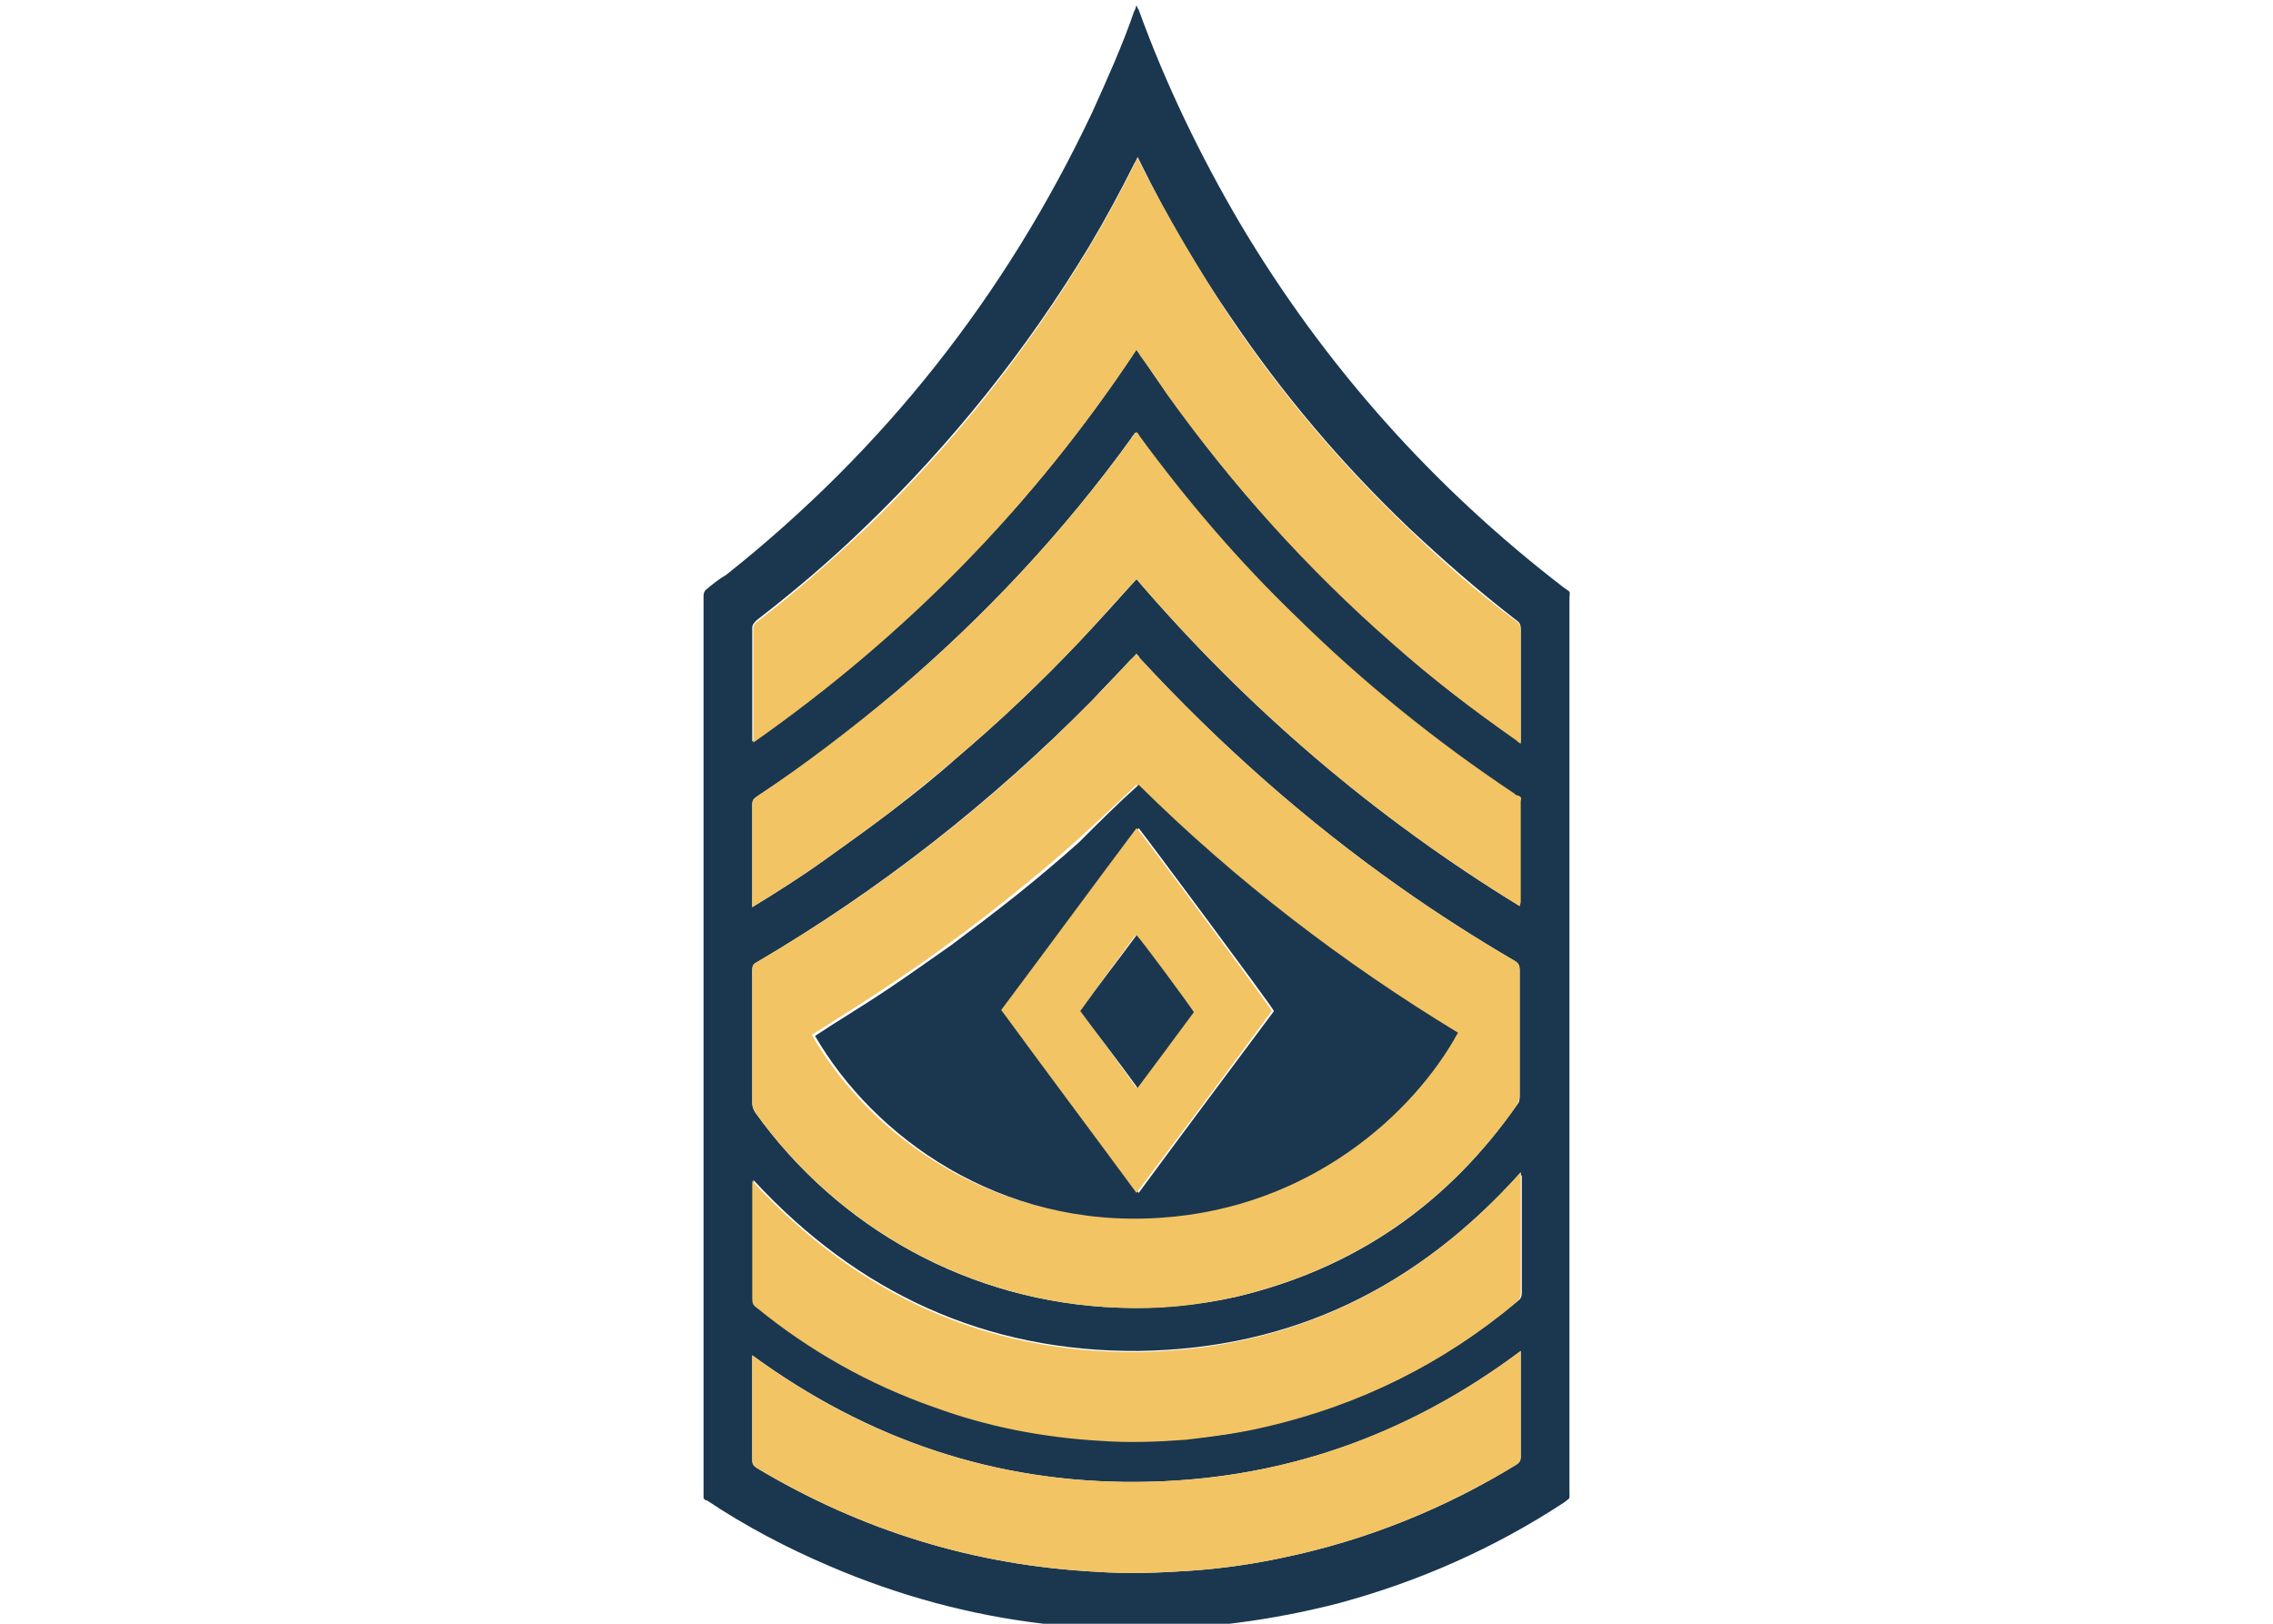 <?xml version="1.0" encoding="utf-8"?>
<!-- Generator: Adobe Illustrator 19.2.1, SVG Export Plug-In . SVG Version: 6.00 Build 0)  -->
<svg version="1.1"
	 id="svg2" inkscape:output_extension="org.inkscape.output.svg.inkscape" inkscape:version="0.45.1" sodipodi:docbase="C:\My Pictures\armor" sodipodi:docname="US-OF5.svg" sodipodi:version="0.32" xmlns:cc="http://web.resource.org/cc/" xmlns:dc="http://purl.org/dc/elements/1.1/" xmlns:inkscape="http://www.inkscape.org/namespaces/inkscape" xmlns:rdf="http://www.w3.org/1999/02/22-rdf-syntax-ns#" xmlns:sodipodi="http://sodipodi.sourceforge.net/DTD/sodipodi-0.dtd" xmlns:svg="http://www.w3.org/2000/svg"
	 xmlns="http://www.w3.org/2000/svg" xmlns:xlink="http://www.w3.org/1999/xlink" x="0px" y="0px" width="210px" height="150px"
	 viewBox="0 0 210 150" style="enable-background:new 0 0 210 150;" xml:space="preserve">
<style type="text/css">
	.st0{fill:#1A374F;}
	.st1{fill:#F3C463;}
</style>
<sodipodi:namedview  bordercolor="#666666" borderopacity="1.0" gridtolerance="10000" guidetolerance="10" id="base" inkscape:current-layer="layer2" inkscape:cx="184.27785" inkscape:cy="220.86721" inkscape:document-units="px" inkscape:pageopacity="0.0" inkscape:pageshadow="2" inkscape:window-height="712" inkscape:window-width="1024" inkscape:window-x="1020" inkscape:window-y="-4" inkscape:zoom="0.70710678" objecttolerance="10" pagecolor="#ffffff">
	</sodipodi:namedview>
<sodipodi:namedview  bordercolor="#666666" borderopacity="1.0" gridtolerance="10000" guidetolerance="10" id="base" inkscape:current-layer="layer2" inkscape:cx="184.27785" inkscape:cy="220.86721" inkscape:document-units="px" inkscape:pageopacity="0.0" inkscape:pageshadow="2" inkscape:window-height="712" inkscape:window-width="1024" inkscape:window-x="1020" inkscape:window-y="-4" inkscape:zoom="0.70710678" objecttolerance="10" pagecolor="#ffffff">
	</sodipodi:namedview>
<path class="st0" d="M65,138.4c0-0.2,0-0.4,0-0.6c0-27.5,0-55,0-82.5c0-0.1,0-0.2,0-0.3c0-0.2,0.1-0.4,0.2-0.5
	c0.6-0.5,1.2-1,1.9-1.4c14.6-11.6,25.8-25.8,33.8-42.7c1.4-3.1,2.8-6.2,3.9-9.4c0.1-0.1,0.1-0.3,0.2-0.5c0.1,0.2,0.1,0.3,0.2,0.4
	c2.5,6.9,5.7,13.5,9.4,19.8c7.8,13.1,17.8,24.3,29.9,33.6c0.7,0.5,0.5,0.2,0.5,1.1c0,27.5,0,54.9,0,82.4c0,0.8,0.1,0.5-0.5,1
	c-6.4,4.2-13.4,7.3-20.8,9.3c-3.1,0.8-6.2,1.4-9.3,1.8c-3.7,0.5-7.5,0.7-11.2,0.6c-2.3-0.1-4.5-0.2-6.8-0.5
	c-6.8-0.8-13.4-2.6-19.7-5.3c-4-1.7-7.8-3.7-11.4-6.1C65.1,138.6,65.1,138.5,65,138.4z M105,60.4c-0.2,0.2-0.3,0.4-0.5,0.5
	c-1.2,1.3-2.4,2.5-3.6,3.8c-9.3,9.4-19.6,17.5-31,24.2c-0.3,0.2-0.4,0.4-0.4,0.7c0,4.1,0,8.2,0,12.3c0,0.3,0.1,0.6,0.3,0.9
	c7.6,10.6,19.7,17.5,33.5,18c3.7,0.1,7.3-0.2,10.9-1c11-2.6,19.6-8.6,26-17.8c0.2-0.2,0.2-0.5,0.2-0.8c0-3.9,0-7.7,0-11.6
	c0-0.4-0.1-0.6-0.4-0.8c-3.6-2.1-7.2-4.4-10.6-6.8c-8.8-6.2-16.8-13.3-24.1-21.2C105.2,60.6,105.1,60.5,105,60.4z M105,32.3
	c0.1,0.2,0.2,0.3,0.3,0.4c0.8,1.2,1.6,2.4,2.5,3.6c6,8.5,13,16.2,20.9,23.1c3.6,3.2,7.4,6.2,11.4,8.9c0.1,0.1,0.2,0.1,0.4,0.3
	c0-0.2,0-0.4,0-0.6c0-3.3,0-6.6,0-9.9c0-0.4-0.1-0.6-0.4-0.8c-3.5-2.7-6.7-5.5-9.9-8.5c-6.2-5.9-11.7-12.4-16.5-19.5
	c-3.1-4.5-5.9-9.3-8.3-14.2c-0.1-0.2-0.2-0.4-0.3-0.6c-0.1,0.3-0.2,0.4-0.3,0.6c-1.3,2.6-2.7,5.2-4.2,7.7
	C94.8,32.4,87.9,41,79.9,48.7c-3.2,3.1-6.5,5.9-10,8.6c-0.2,0.2-0.4,0.4-0.4,0.7c0,3.4,0,6.7,0,10.1c0,0.1,0,0.2,0,0.4
	C83.7,58.7,95.5,46.6,105,32.3z M140.4,83.7c0-0.2,0-0.2,0-0.3c0-3.1,0-6.2,0-9.3c0-0.2-0.1-0.4-0.2-0.5c-0.1-0.1-0.2-0.2-0.4-0.2
	c-7.2-4.8-13.9-10.3-20.1-16.3c-5.3-5.2-10.1-10.8-14.5-16.7c-0.1-0.1-0.2-0.2-0.3-0.4c-0.1,0-0.1,0-0.1,0.1
	c-0.1,0.1-0.2,0.2-0.3,0.4C98.3,49.1,91,56.9,82.9,63.8c-4.1,3.5-8.4,6.8-13,9.8c-0.3,0.2-0.4,0.4-0.4,0.7c0,3,0,6,0,9
	c0,0.1,0,0.3,0,0.5c2.3-1.4,4.5-2.8,6.6-4.3c2.1-1.5,4.2-3,6.3-4.6c2.1-1.6,4.1-3.2,6-4.9c2-1.7,3.9-3.4,5.8-5.2
	c1.9-1.8,3.7-3.6,5.5-5.5c1.8-1.9,3.5-3.8,5.3-5.8C115.2,65.4,127,75.5,140.4,83.7z M140.5,108.3c-9.5,10.6-21.1,16.3-35.3,16.5
	c-14.2,0.1-26-5.4-35.6-15.8c0,0.2,0,0.3,0,0.4c0,3.5,0,7,0,10.5c0,0.4,0.1,0.6,0.4,0.8c4.9,4,10.4,7.1,16.4,9.2
	c5,1.8,10.1,2.8,15.3,3.1c2.7,0.2,5.3,0.1,8-0.1c2.5-0.2,5-0.6,7.4-1.2c8.6-2,16.3-5.8,23.1-11.5c0.3-0.2,0.4-0.4,0.4-0.8
	c0-3.6,0-7.2,0-10.8C140.5,108.6,140.5,108.5,140.5,108.3z M140.5,124.8c-10.5,7.9-22.3,12-35.4,12.1c-13.1,0.1-24.9-3.9-35.6-11.7
	c0,0.2,0,0.4,0,0.5c0,3.1,0,6.1,0,9.2c0,0.3,0.1,0.5,0.4,0.7c9.7,5.8,20.1,9,31.4,9.6c2.9,0.2,5.8,0.1,8.7-0.1
	c2.9-0.2,5.7-0.6,8.5-1.2c7.7-1.6,14.9-4.5,21.6-8.6c0.3-0.2,0.4-0.4,0.4-0.7c0-3.1,0-6.2,0-9.3C140.5,125.1,140.5,125,140.5,124.8z
	"/>
<path class="st1" d="M105,60.4c0.1,0.2,0.2,0.3,0.3,0.4c7.3,7.9,15.3,15,24.1,21.2c3.4,2.4,7,4.7,10.6,6.8c0.3,0.2,0.4,0.4,0.4,0.8
	c0,3.9,0,7.7,0,11.6c0,0.3-0.1,0.5-0.2,0.8c-6.4,9.2-15.1,15.2-26,17.8c-3.6,0.8-7.2,1.2-10.9,1c-13.7-0.5-25.9-7.4-33.5-18
	c-0.2-0.3-0.3-0.6-0.3-0.9c0-4.1,0-8.2,0-12.3c0-0.4,0.1-0.6,0.4-0.7c11.4-6.7,21.7-14.7,31-24.2c1.2-1.2,2.4-2.5,3.6-3.8
	C104.7,60.7,104.8,60.6,105,60.4z M105,72.5c-1.9,1.8-3.7,3.5-5.6,5.2c-1.9,1.7-3.8,3.3-5.8,4.9c-2,1.6-3.9,3.1-6,4.6
	c-2,1.5-4.1,2.9-6.2,4.3c-2.1,1.4-4.2,2.7-6.4,4.1c5.4,9.4,17,17.8,31.9,16.8c13.8-0.9,23.5-9.6,27.5-17.1
	C123.8,88.9,114,81.2,105,72.5z"/>
<path class="st1" d="M105,32.3c-9.5,14.4-21.3,26.4-35.4,36.3c0-0.2,0-0.3,0-0.4c0-3.4,0-6.7,0-10.1c0-0.3,0.1-0.5,0.4-0.7
	c3.5-2.7,6.8-5.6,10-8.6c8-7.7,14.9-16.4,20.6-25.9c1.5-2.5,2.9-5.1,4.2-7.7c0.1-0.2,0.2-0.4,0.3-0.6c0.1,0.2,0.2,0.4,0.3,0.6
	c2.5,4.9,5.3,9.6,8.3,14.2c4.8,7.1,10.3,13.6,16.5,19.5c3.1,3,6.4,5.9,9.9,8.5c0.3,0.2,0.4,0.5,0.4,0.8c0,3.3,0,6.6,0,9.9
	c0,0.2,0,0.3,0,0.6c-0.2-0.1-0.3-0.2-0.4-0.3c-4-2.8-7.8-5.7-11.4-8.9c-7.9-6.9-14.8-14.6-20.9-23.1c-0.8-1.2-1.6-2.4-2.5-3.6
	C105.2,32.6,105.1,32.4,105,32.3z"/>
<path class="st1" d="M140.4,83.7C127,75.5,115.2,65.4,105,53.5c-1.8,1.9-3.5,3.9-5.3,5.8c-1.8,1.9-3.6,3.7-5.5,5.5
	c-1.9,1.8-3.8,3.5-5.8,5.2c-2,1.7-4,3.3-6,4.9c-2.1,1.6-4.2,3.1-6.3,4.6c-2.1,1.5-4.3,2.9-6.6,4.3c0-0.2,0-0.3,0-0.5c0-3,0-6,0-9
	c0-0.3,0.1-0.5,0.4-0.7c4.5-3,8.8-6.3,13-9.8c8.2-7,15.4-14.7,21.7-23.4c0.1-0.1,0.2-0.3,0.3-0.4c0,0,0,0,0.1-0.1
	c0.1,0.1,0.2,0.2,0.3,0.4c4.4,6,9.2,11.6,14.5,16.7c6.2,6.1,12.9,11.5,20.1,16.3c0.1,0.1,0.2,0.2,0.4,0.2c0.2,0.1,0.3,0.2,0.2,0.5
	c0,3.1,0,6.2,0,9.3C140.5,83.5,140.4,83.6,140.4,83.7z"/>
<path class="st1" d="M140.5,108.3c0,0.2,0,0.3,0,0.4c0,3.6,0,7.2,0,10.8c0,0.3-0.1,0.5-0.4,0.8c-6.8,5.7-14.5,9.5-23.1,11.5
	c-2.5,0.6-4.9,0.9-7.4,1.2c-2.7,0.2-5.3,0.3-8,0.1c-5.2-0.3-10.4-1.3-15.3-3.1c-6-2.1-11.5-5.2-16.4-9.2c-0.3-0.2-0.4-0.4-0.4-0.8
	c0-3.5,0-7,0-10.5c0-0.1,0-0.3,0-0.4c9.6,10.4,21.4,15.9,35.6,15.8C119.3,124.7,131,118.9,140.5,108.3z"/>
<path class="st1" d="M140.5,124.8c0,0.2,0,0.4,0,0.5c0,3.1,0,6.2,0,9.3c0,0.3-0.1,0.5-0.4,0.7c-6.7,4.1-13.9,7-21.6,8.6
	c-2.8,0.6-5.6,1-8.5,1.2c-2.9,0.2-5.8,0.3-8.7,0.1c-11.3-0.6-21.7-3.8-31.4-9.6c-0.3-0.2-0.4-0.4-0.4-0.7c0-3.1,0-6.1,0-9.2
	c0-0.1,0-0.3,0-0.5c10.6,7.8,22.5,11.8,35.6,11.7C118.2,136.8,129.9,132.7,140.5,124.8z"/>
<path class="st0" d="M105.2,72.5c8.9,8.8,18.8,16.4,29.5,22.9c-4.1,7.5-13.7,16.2-27.5,17.1c-14.9,1-26.5-7.5-31.9-16.8
	c2.1-1.4,4.3-2.7,6.4-4.1c2.1-1.4,4.2-2.9,6.2-4.3c2-1.5,4-3,6-4.6c2-1.6,3.9-3.2,5.8-4.9C101.5,76,103.3,74.2,105.2,72.5z
	 M105.2,110.2c4.2-5.7,8.4-11.3,12.5-16.8c-0.3-0.6-12.3-16.7-12.5-16.9c-4.2,5.6-8.3,11.2-12.5,16.8C96.8,99,101,104.6,105.2,110.2
	z"/>
<path class="st1" d="M105,110.2c-4.2-5.7-8.4-11.3-12.5-16.9c4.2-5.6,8.3-11.2,12.5-16.8c0.3,0.2,12.2,16.3,12.5,16.9
	C113.4,99,109.2,104.6,105,110.2z M99.8,93.4c1.8,2.4,3.5,4.7,5.2,7.1c1.8-2.4,3.5-4.7,5.2-7c-0.2-0.5-5-6.9-5.3-7.1
	C103.2,88.7,101.5,91,99.8,93.4z"/>
<path class="st0" d="M99.8,93.4c1.7-2.4,3.5-4.7,5.2-7c0.3,0.2,5,6.6,5.3,7.1c-1.7,2.3-3.4,4.6-5.2,7C103.3,98,101.5,95.7,99.8,93.4
	z"/>
</svg>
